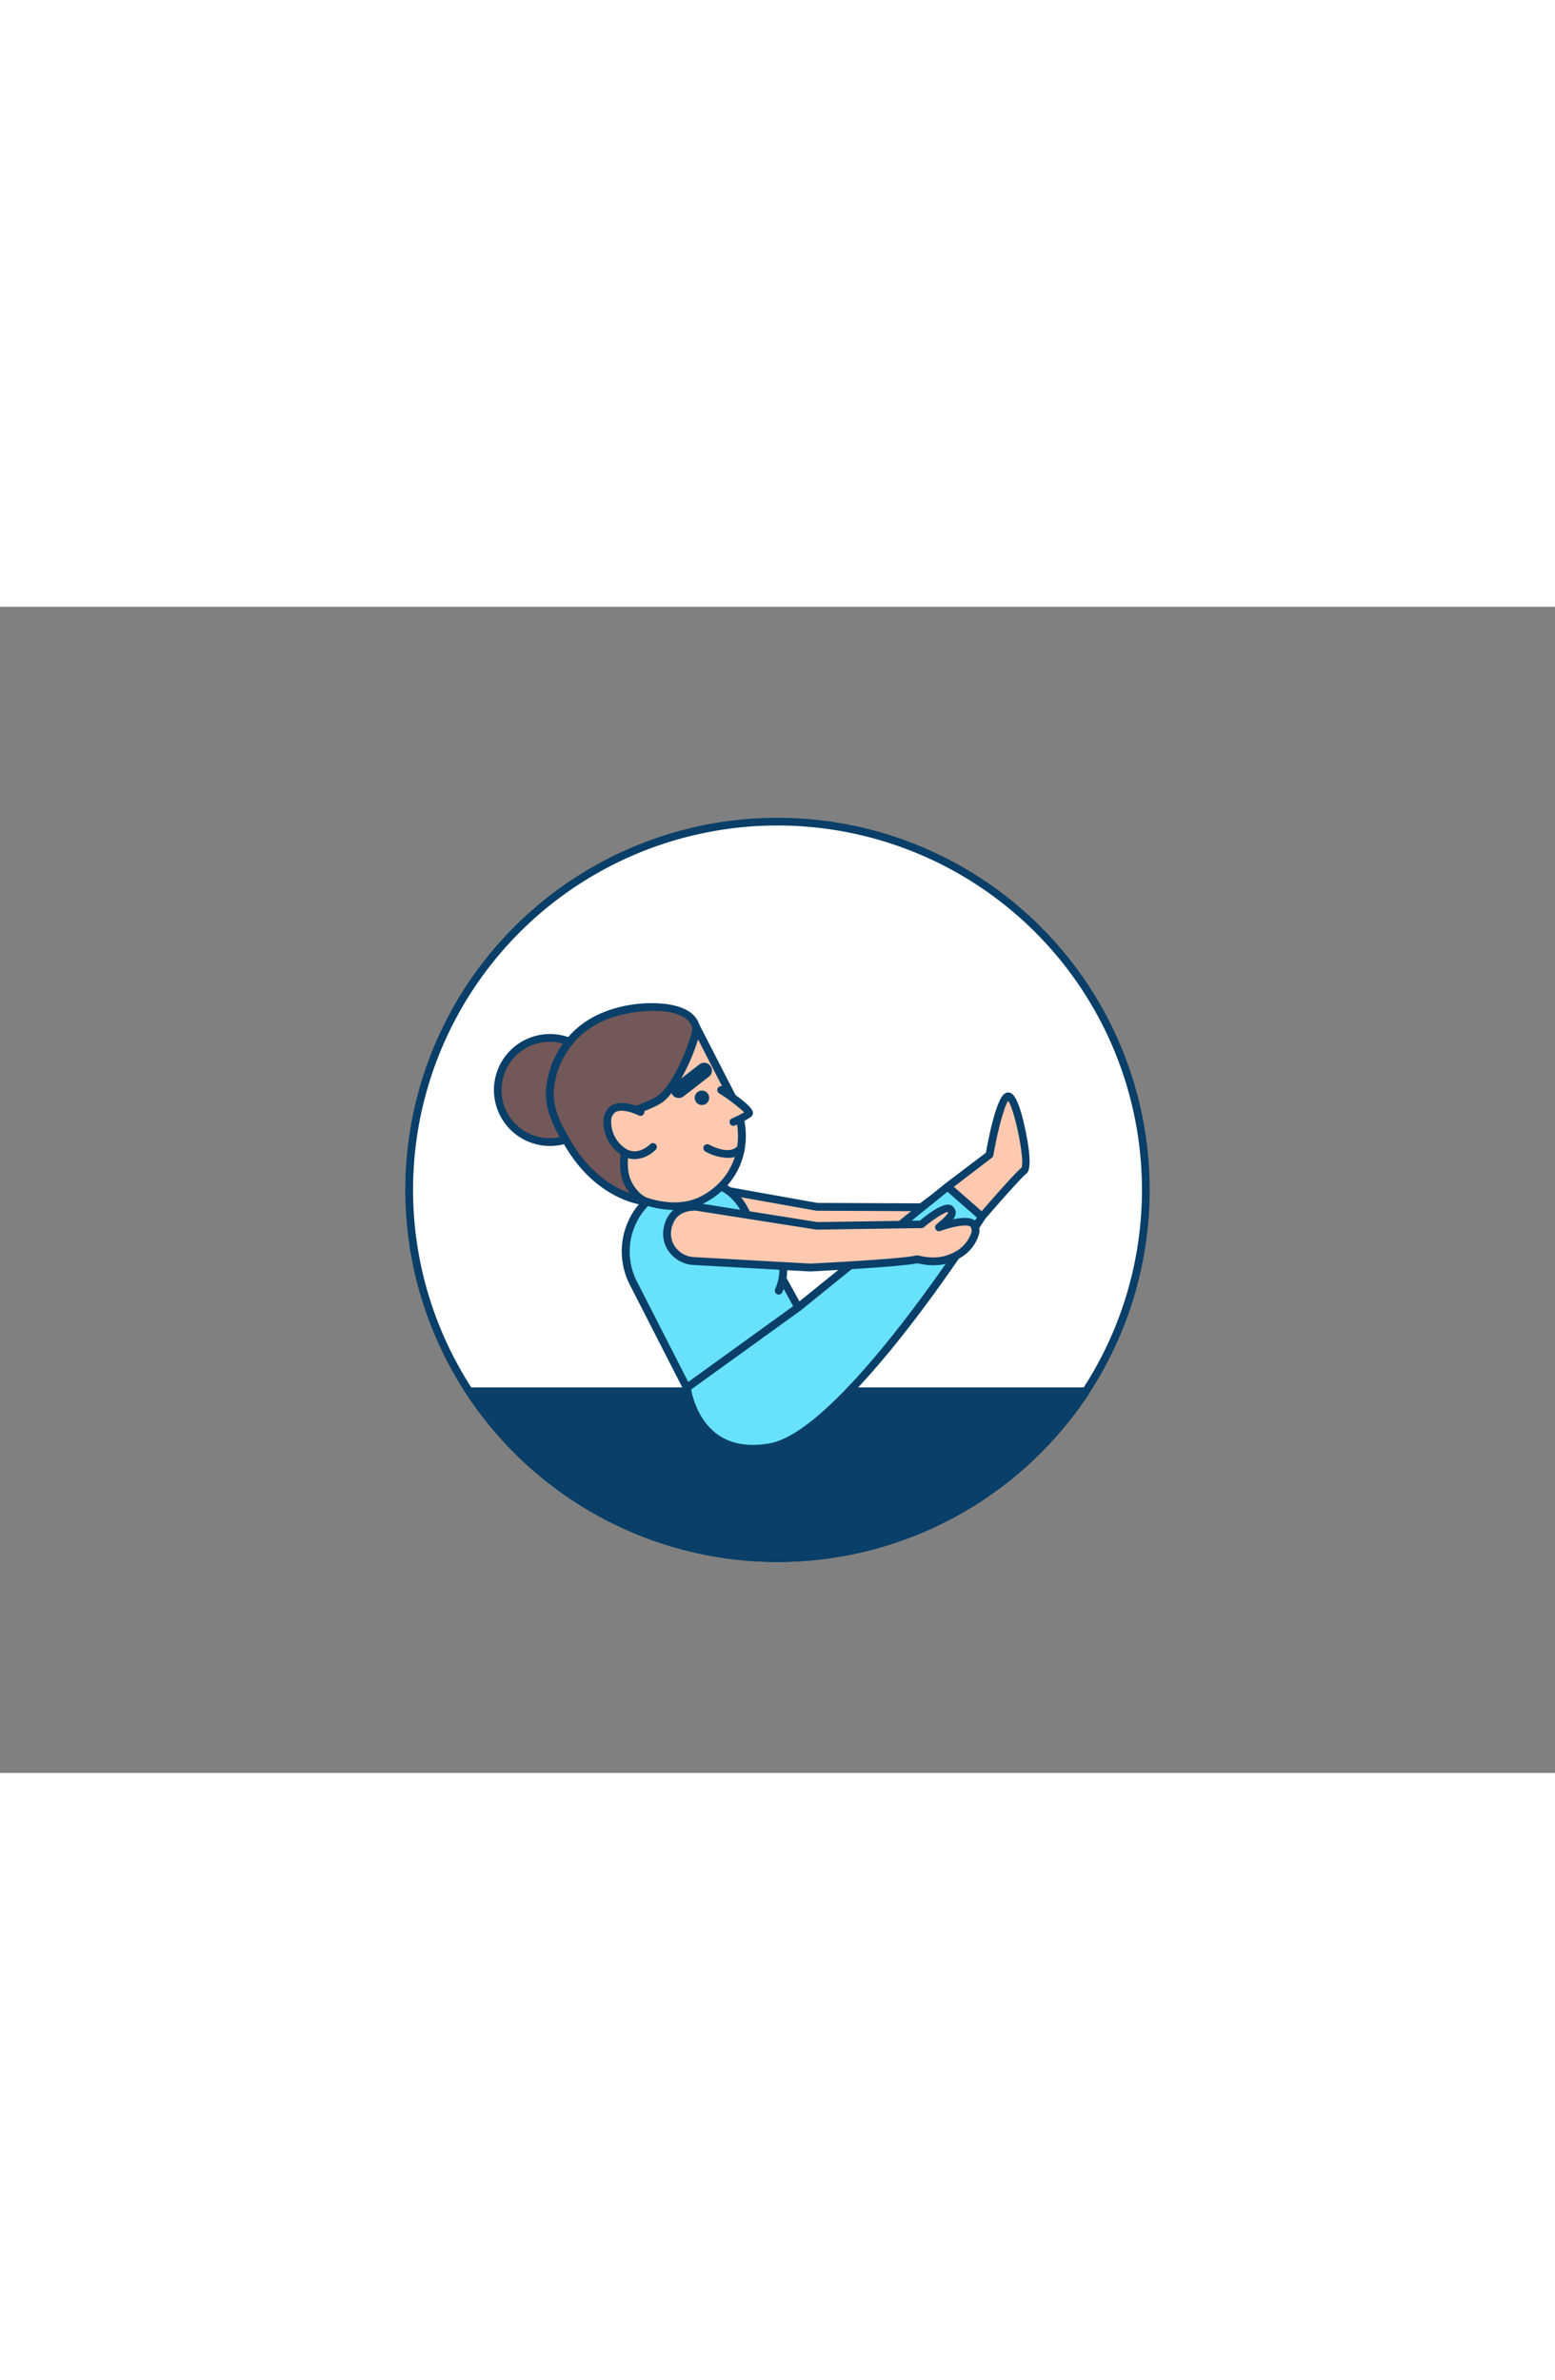 <svg xmlns="http://www.w3.org/2000/svg" viewBox="0 0 400 300" data-imageid="car-8" imageName="Yoga position" class="illustrations_image" style="width: 196px;"><rect x="0" y="0" width="400" height="300" fill="#808080" stroke="none"/><g id="_325_yoga_position_outline" data-name="#325_yoga_position_outline"><path d="M294.74,150a94.22,94.22,0,0,1-15.41,51.8q-1.92,2.94-4.05,5.71l-.39.5a94.73,94.73,0,0,1-149.78,0l-.39-.5q-2.13-2.77-4-5.71A94.74,94.74,0,1,1,294.74,150Z" fill="#fff"/><path d="M200,245.74a95.74,95.74,0,0,1-75.68-37.12l-.4-.5c-1.43-1.88-2.81-3.82-4.09-5.77a95.74,95.74,0,1,1,160.34,0c-1.28,2-2.66,3.89-4.1,5.77l-.39.5A95.74,95.74,0,0,1,200,245.74Zm0-189.48a93.74,93.74,0,0,0-78.49,145c1.25,1.92,2.59,3.82,4,5.65l.4.5a93.73,93.73,0,0,0,148.19,0l.39-.5c1.41-1.83,2.75-3.73,4-5.65A93.74,93.74,0,0,0,200,56.26Z" fill="#093f68"/><path d="M279.33,201.8q-1.92,2.94-4.05,5.71l-.39.5a94.73,94.73,0,0,1-149.78,0l-.39-.5q-2.13-2.77-4-5.71Z" fill="#093f68"/><path d="M200,245.74a95.74,95.74,0,0,1-75.68-37.12l-.4-.5c-1.43-1.88-2.81-3.82-4.09-5.77a1,1,0,0,1,0-1,1,1,0,0,1,.88-.52H279.33a1,1,0,0,1,.88.52,1,1,0,0,1,0,1c-1.28,2-2.66,3.89-4.1,5.77l-.39.5A95.74,95.74,0,0,1,200,245.74ZM122.54,202.8c.95,1.39,1.95,2.76,3,4.1l.4.5a93.73,93.73,0,0,0,148.19,0l.39-.5c1-1.34,2-2.71,3-4.1Z" fill="#093f68"/><path d="M246.87,162.13c-3.05,1.84-6.3,2.52-11.08,1.31-4.26.93-27.49,1.6-27.49,1.6l-30-2.23a7.12,7.12,0,0,1-6.54-8.72c1.17-5.12,5.74-5.29,7.34-5.26l31.08,5.55,26.81.12s6.06-4.88,7.38-3.85.07,2.34-2.87,4.74c.33-.11,7.67-2.7,9-.49S249,160.85,246.87,162.13Z" fill="#ffc9b0"/><path d="M208.3,166h-.08l-30-2.24a8.26,8.26,0,0,1-6-3.2,7.74,7.74,0,0,1-1.42-6.74c.9-4,3.87-6.12,8.33-6h.16l31,5.54,26.38.11c4.27-3.39,7.07-4.61,8.34-3.63a2.14,2.14,0,0,1,.91,1.67,2.89,2.89,0,0,1-.73,1.8c2.73-.55,5.25-.52,6.22,1a3.78,3.78,0,0,1,.38,2.93,10.47,10.47,0,0,1-4.43,5.68c-3.51,2.12-7.1,2.58-11.61,1.49-4.82.9-26.51,1.55-27.44,1.57Zm-29.4-16.21c-3.39,0-5.45,1.5-6.12,4.48a5.8,5.8,0,0,0,1,5.06,6.33,6.33,0,0,0,4.54,2.44l30,2.23c1.22,0,23.23-.7,27.26-1.58a1.19,1.19,0,0,1,.46,0c4.11,1,7.2.68,10.31-1.2h0a8.68,8.68,0,0,0,3.52-4.44,1.85,1.85,0,0,0-.13-1.4c-.46-.72-3.51-.59-7.83.89a1,1,0,0,1-1.22-.45,1,1,0,0,1,.22-1.26c.74-.6,3-2.44,3-3h0l-.06-.06h0c-.82,0-3.66,1.72-6.21,3.76a1,1,0,0,1-.62.23h0l-26.82-.12-.17,0-31-5.53Zm64.9,1.61Z" fill="#093f68"/><path d="M243.74,149.18l10.8-8.18s2.68-15.49,4.91-15,5.66,17.87,4,19.06-10.88,11.91-10.88,11.91Z" fill="#ffc9b0"/><path d="M252.59,157.93a1,1,0,0,1-.66-.24l-8.84-7.75a1,1,0,0,1-.34-.79,1,1,0,0,1,.39-.76l10.48-7.95c.64-3.65,2.6-13.67,4.81-15.19a1.55,1.55,0,0,1,1.22-.27c.53.11,2.15.43,4,9.1.85,3.87,2,10.54.37,11.74-1.14.83-7,7.49-10.71,11.77a1,1,0,0,1-.69.34Zm-7.26-8.69,7.17,6.28c2.2-2.55,8.62-9.91,10.28-11.23.87-2-1.79-15-3.44-17.17-1.08,1.43-2.8,8.14-3.82,14a1,1,0,0,1-.38.62Zm17.42-4.9Z" fill="#093f68"/><path d="M205.34,180.22l-28.64,20.7-13.77-27a17.88,17.88,0,0,1,7.79-24l7.63-.69c5.09-2.59,10.57.84,13.17,5.93Z" fill="#68e1fd" class="target-color"/><path d="M176.7,201.92a1,1,0,0,1-.24,0,1,1,0,0,1-.65-.51L162,174.4A18.86,18.86,0,0,1,170.27,149a.92.92,0,0,1,.36-.1l7.44-.68c5.75-2.79,11.66,1.21,14.34,6.45l13.8,25.06a1,1,0,0,1-.29,1.29l-28.63,20.7A1,1,0,0,1,176.7,201.92Zm-5.69-51a16.89,16.89,0,0,0-7.19,22.62l13.24,25.93,27-19.5-13.39-24.31c-2.28-4.46-7.19-7.89-11.83-5.52a1,1,0,0,1-.37.11Z" fill="#093f68"/><path d="M200.31,175.94s3.27-6.72-1.06-12.19c-3.55-4.48-10.52-4-10.52-4" fill="#68e1fd" class="target-color"/><path d="M200.31,176.94a1,1,0,0,1-.44-.1,1,1,0,0,1-.46-1.34c.13-.26,2.92-6.23-.95-11.13-3.16-4-9.59-3.58-9.66-3.58a1,1,0,1,1-.14-2c.31,0,7.55-.51,11.37,4.33,4.67,5.9,1.32,13,1.18,13.25A1,1,0,0,1,200.31,176.94Z" fill="#093f68"/><circle cx="141.43" cy="124.31" r="13.4" fill="#725858"/><path d="M141.43,138.71a14.4,14.4,0,1,1,7-27,14.39,14.39,0,0,1-7,27Zm0-26.8a12.4,12.4,0,1,0,11.91,9,12.4,12.4,0,0,0-11.91-9Z" fill="#093f68"/><path d="M179,108.14c-1.24-5.6-10.91-5.5-15.16-5-6.83.82-13.62,3.58-17.81,9.26a22,22,0,0,0-4.63,12.44c-.09,5.16,2.54,9.72,5.17,14,8.28,13.44,19.67,14.13,19.67,14.13A32.43,32.43,0,0,0,177,137.34c2.1-7,2.18-14.77,2.2-22.06a57.45,57.45,0,0,0-.11-6.69C179.08,108.44,179.06,108.29,179,108.14Z" fill="#725858"/><path d="M166.27,154h-.06c-.48,0-12-.88-20.46-14.61-2.85-4.63-5.41-9.23-5.32-14.54a23.09,23.09,0,0,1,4.82-13c5-6.75,12.81-9,18.5-9.66,1.5-.18,14.64-1.54,16.25,5.78h0a4.51,4.51,0,0,1,.09.55,38.72,38.72,0,0,1,.14,5.16c0,.55,0,1.1,0,1.65,0,6.65,0,14.94-2.24,22.34a33.16,33.16,0,0,1-11.11,16.15A1,1,0,0,1,166.27,154Zm1.48-50a30.71,30.71,0,0,0-3.76.22c-5.3.63-12.57,2.69-17.13,8.86a21.09,21.09,0,0,0-4.43,11.86c-.08,4.77,2.33,9.08,5,13.46C154.53,149.8,164,151.67,166,151.93a31.73,31.73,0,0,0,10.07-14.87c2.13-7.13,2.15-15.25,2.16-21.78,0-.55,0-1.11,0-1.67a38.07,38.07,0,0,0-.12-4.91l-.06-.34h0C177.28,104.87,172.21,103.92,167.75,103.92Z" fill="#093f68"/><path d="M180.71,152.55c-4.47,2.29-9.79,1.94-14.44.42-2.42-.79-4.82-3.85-5.46-6.79-1.23-5.58,1.84-13.48,1.85-16.43,0,0,5.47-1.68,7.51-3.41,5.22-4.42,9.39-17.23,8.91-18.21L188.27,126C193.36,135.91,190.76,147.38,180.71,152.55Z" fill="#ffc9b0"/><path d="M173.46,155.18a24.32,24.32,0,0,1-7.5-1.26c-2.7-.88-5.4-4.19-6.13-7.53-.86-3.9.21-8.62,1.07-12.42a24.46,24.46,0,0,0,.76-4.22,1,1,0,0,1,.7-1c1.47-.45,5.62-1.9,7.17-3.21,4.75-4,8.6-15.65,8.59-17.17a1,1,0,0,1,1.85-.74l9.19,17.89c5.6,10.89,2.24,22.62-8,27.88h0A16.85,16.85,0,0,1,173.46,155.18Zm-9.85-24.69a34.47,34.47,0,0,1-.76,3.92C162,138,161,142.5,161.78,146c.58,2.63,2.78,5.4,4.8,6.06,5.11,1.67,10,1.54,13.67-.36h0c9.2-4.73,12.2-15.32,7.13-25.19l-7.83-15.24c-1.35,4.78-5.06,12.76-8.73,15.88C169.07,128.59,165.18,130,163.61,130.49Zm17.1,22.06h0Zm-2.59-44.19Z" fill="#093f68"/><circle cx="180.56" cy="126.32" r="1.86" fill="#093f68"/><path d="M185.53,124.31s8.06,5.26,7.07,6.13a21,21,0,0,1-3.92,2.1" fill="#ffc9b0"/><path d="M188.68,133.54a1,1,0,0,1-.39-1.92,28,28,0,0,0,3.15-1.57,44.84,44.84,0,0,0-6.46-4.9,1,1,0,1,1,1.1-1.67c7.47,4.87,7.57,6.23,7.6,6.67a1.24,1.24,0,0,1-.42,1,20.84,20.84,0,0,1-4.19,2.27A.91.91,0,0,1,188.68,133.54Zm3-3.11h0Z" fill="#093f68"/><path d="M164.79,130s-8.23-4.24-8.54,2.43c-.24,5.11,5.46,12.25,11.7,6.6" fill="#ffc9b0"/><path d="M163.28,142.09a6.45,6.45,0,0,1-2.75-.63,10.12,10.12,0,0,1-5.28-9.1,4.62,4.62,0,0,1,2.11-4.1c2.87-1.66,7.38.57,7.88.83a1,1,0,0,1-.91,1.78c-1.11-.57-4.33-1.83-6-.88a2.73,2.73,0,0,0-1.11,2.46,8.21,8.21,0,0,0,4.14,7.2c1.88.88,3.91.41,5.89-1.38a1,1,0,1,1,1.34,1.48A8,8,0,0,1,163.28,142.09Z" fill="#093f68"/><path d="M174.6,126.37a2,2,0,0,1-1.23-3.58l6.58-5.1a2,2,0,0,1,2.45,3.16l-6.57,5.1A2,2,0,0,1,174.6,126.37Z" fill="#093f68"/><path d="M187.1,141.76a12.34,12.34,0,0,1-5.63-1.62,1,1,0,0,1,.92-1.78c5.25,2.72,7,.68,7.1.6a1,1,0,0,1,1.39-.16,1,1,0,0,1,.19,1.37A4.88,4.88,0,0,1,187.1,141.76Z" fill="#093f68"/><path d="M176.7,200.92s2.17,18.64,21.37,15.29,54.52-59.28,54.52-59.28l-8.85-7.75-38.4,31Z" fill="#68e1fd" class="target-color"/><path d="M193.66,217.62a17.07,17.07,0,0,1-10.5-3.26c-6.39-4.76-7.41-13-7.45-13.32a1,1,0,0,1,.4-.93l28.64-20.7,38.37-31a1,1,0,0,1,1.28,0l8.85,7.75a1,1,0,0,1,.19,1.29c-1.45,2.3-35.78,56.34-55.19,59.73A26.73,26.73,0,0,1,193.66,217.62Zm-15.88-16.25c.35,1.86,1.8,7.83,6.59,11.4,3.48,2.59,8,3.42,13.53,2.46,17.39-3,49.18-51.58,53.39-58.11l-7.57-6.63L206,181Z" fill="#093f68"/><path d="M247,166.31c-3,1.89-6.25,2.64-11,1.52-4.24,1-27.46,2.12-27.46,2.12l-30-1.67a7.12,7.12,0,0,1-6.7-8.6c1.07-5.14,5.64-5.39,7.24-5.39l31.18,5,26.81-.39s6-5,7.31-4,.11,2.34-2.79,4.79c.34-.12,7.62-2.85,9-.66S249.06,165,247,166.31Z" fill="#ffc9b0"/><path d="M208.47,171h-.06l-30-1.67h0a8.31,8.31,0,0,1-6.07-3.09,7.76,7.76,0,0,1-1.55-6.71c.83-4,3.75-6.19,8.22-6.19h.16l31.09,4.95,26.37-.38c4.21-3.48,7-4.75,8.28-3.79a2.14,2.14,0,0,1,.94,1.65,2.91,2.91,0,0,1-.7,1.82c2.59-.56,5.23-.65,6.24.92a3.73,3.73,0,0,1,.44,2.91,10.45,10.45,0,0,1-4.32,5.77h0c-3.52,2.22-7,2.73-11.58,1.7-4.81,1-26.48,2.05-27.42,2.1Zm-29.53-15.66c-3.48,0-5.56,1.57-6.19,4.6a5.81,5.81,0,0,0,1.14,5,6.3,6.3,0,0,0,4.58,2.36l30,1.67c1.23-.06,23.22-1.14,27.23-2.09a.9.9,0,0,1,.46,0c4.13,1,7.2.54,10.28-1.4h0a8.7,8.7,0,0,0,3.44-4.5,1.82,1.82,0,0,0-.16-1.4c-.47-.72-3.52-.53-7.81,1a1,1,0,0,1-1.23-.43,1,1,0,0,1,.2-1.26c.73-.62,3-2.5,3-3.11h0l-.06-.06c-.82,0-3.64,1.79-6.15,3.89a.93.93,0,0,1-.62.23l-26.82.39H210Zm64.77.39Z" fill="#093f68"/></g></svg>